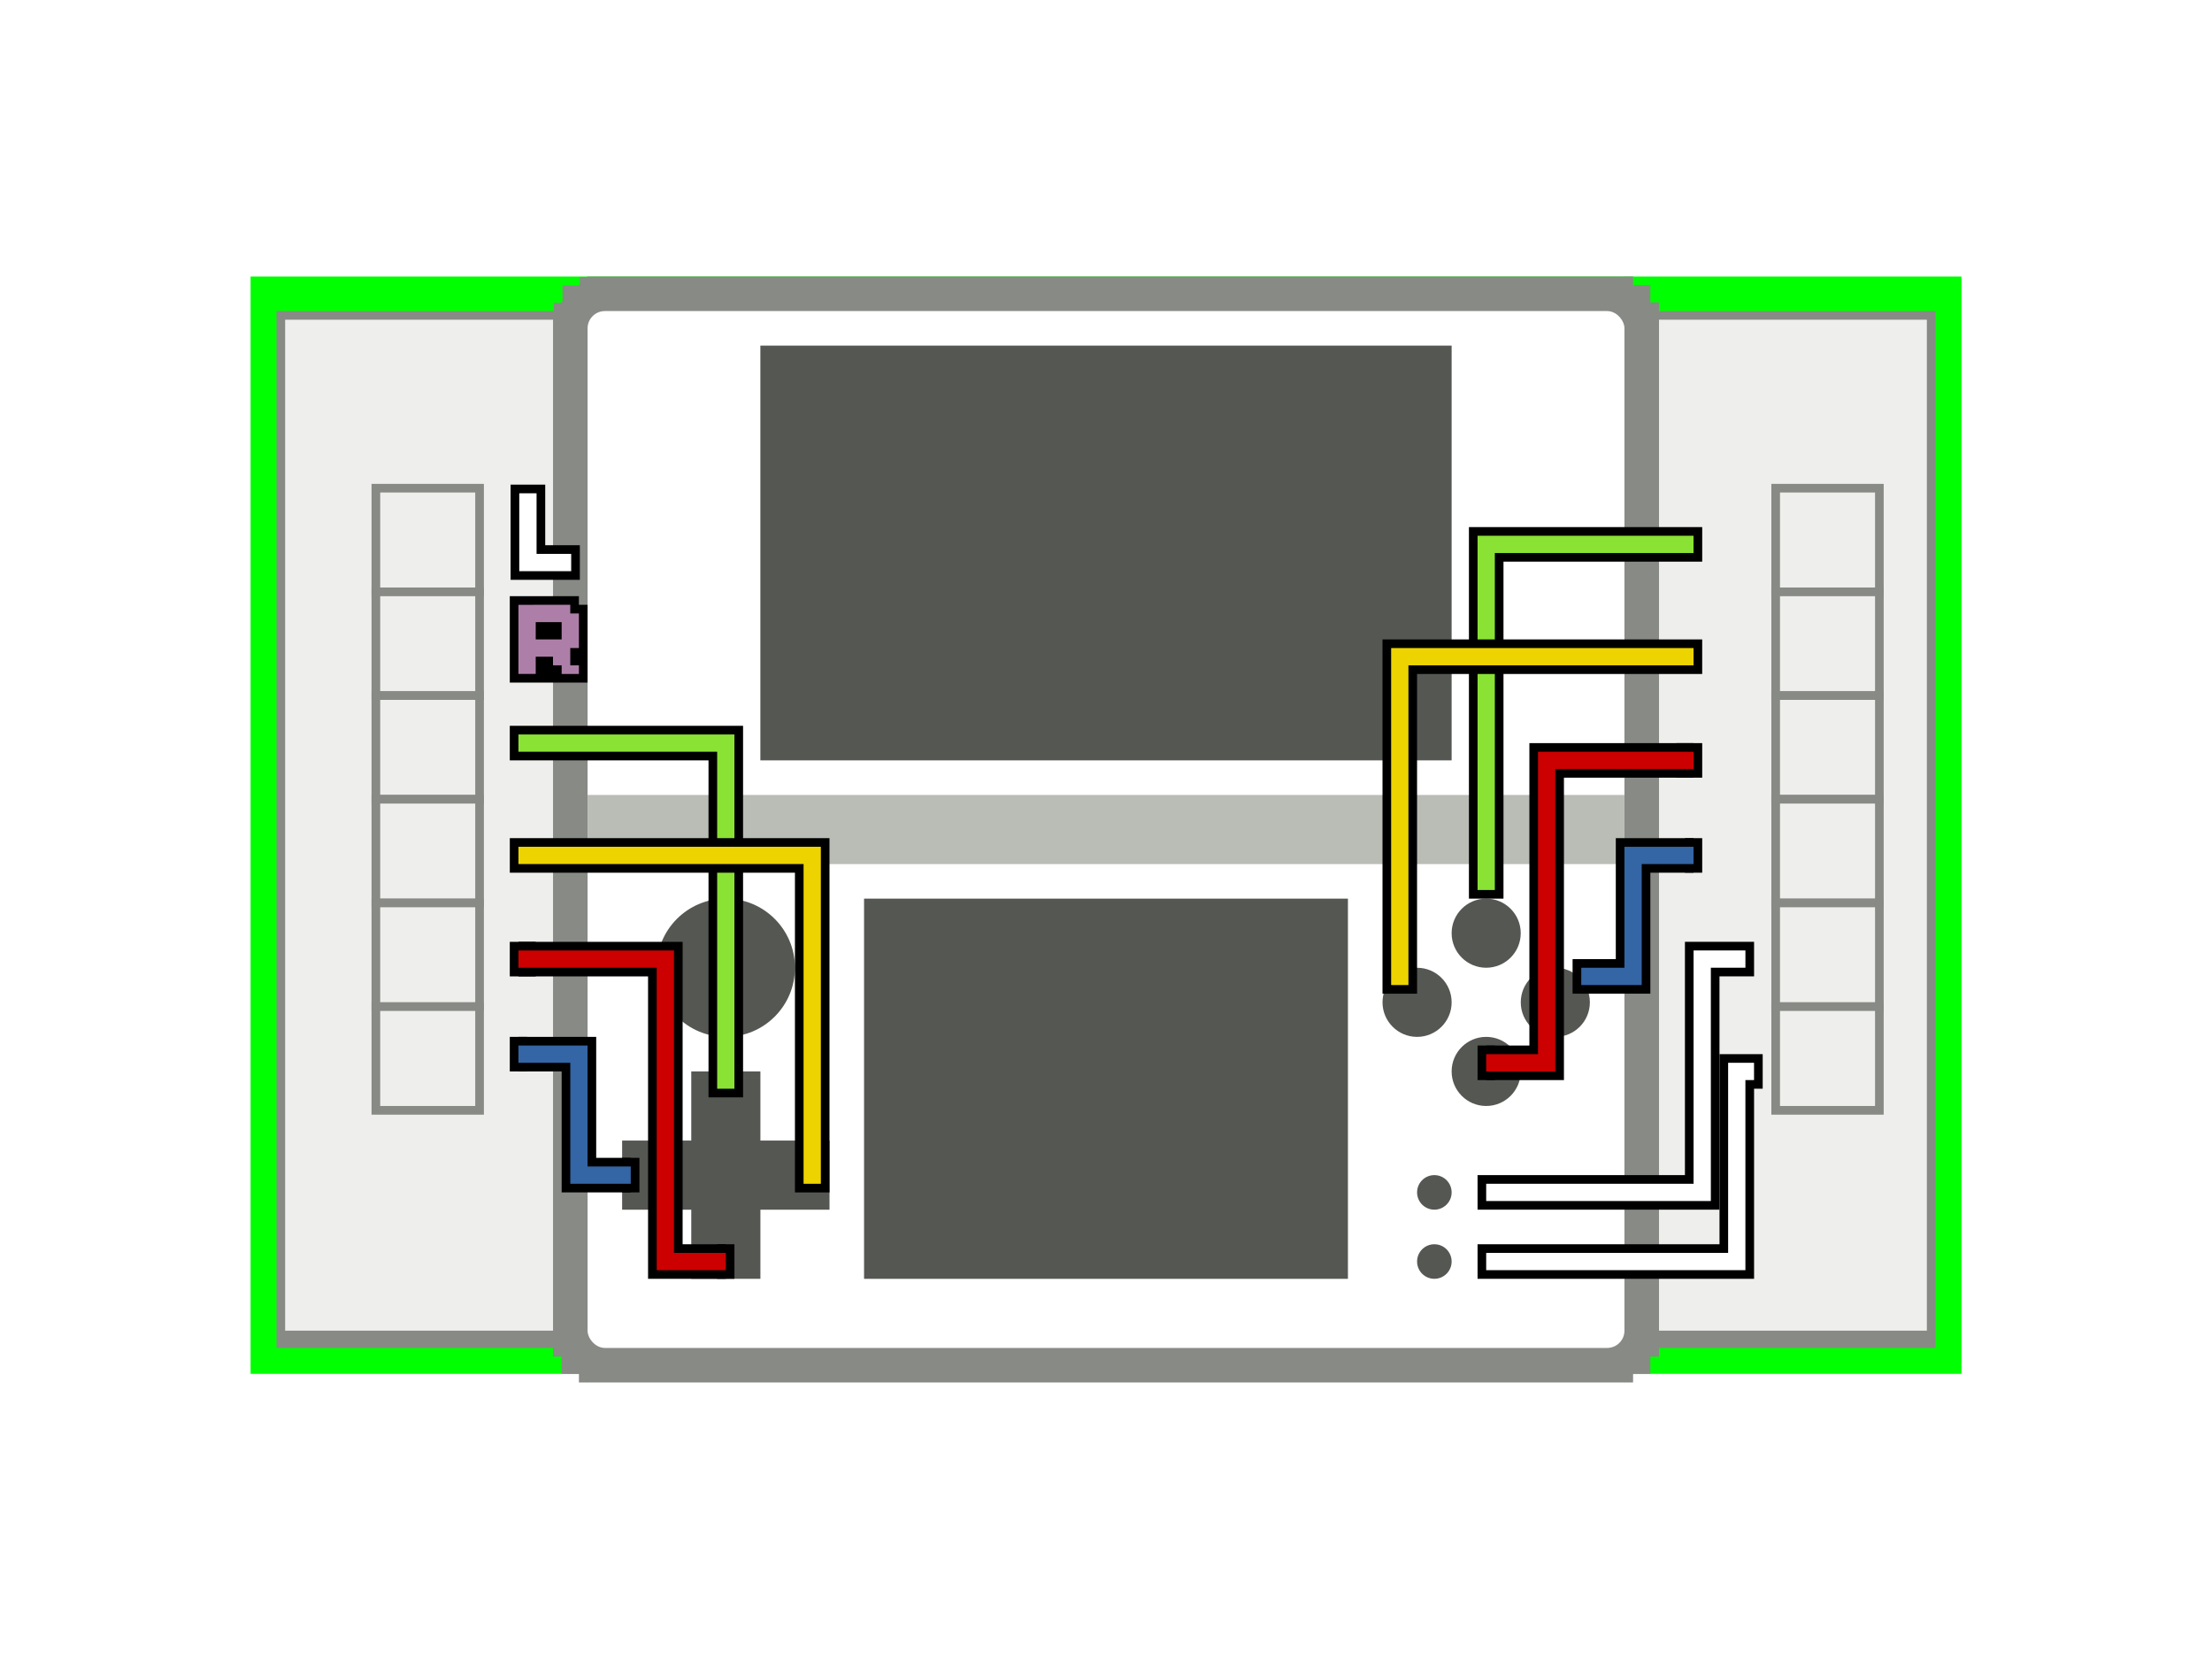<?xml version="1.0" encoding="UTF-8" standalone="no"?>
<!-- Created with Inkscape (http://www.inkscape.org/) -->

<svg
   xmlns:dc="http://purl.org/dc/elements/1.1/"
   xmlns:cc="http://creativecommons.org/ns#"
   xmlns:rdf="http://www.w3.org/1999/02/22-rdf-syntax-ns#"
   xmlns:svg="http://www.w3.org/2000/svg"
   xmlns="http://www.w3.org/2000/svg"
   xmlns:xlink="http://www.w3.org/1999/xlink"
   xmlns:sodipodi="http://sodipodi.sourceforge.net/DTD/sodipodi-0.dtd"
   xmlns:inkscape="http://www.inkscape.org/namespaces/inkscape"
   width="256"
   height="192"
   viewBox="0 0 67.733 50.8"
   version="1.1"
   id="svg8"
   inkscape:version="0.92.2 5c3e80d, 2017-08-06"
   sodipodi:docname="hotkey_bk.svg"
   inkscape:export-filename="/home/georg/Partition E/Software/Videospiele/Nintendo/Nintendo DS/NDS Software/SuperCard/SuperCard DSTWO/DSTWO-Themes/[Quellen] DSTWO-Theme_OpenDS/lower_screen_2.png"
   inkscape:export-xdpi="96"
   inkscape:export-ydpi="96">
  <defs
     id="defs2">
    <linearGradient
       inkscape:collect="always"
       id="linearGradient887">
      <stop
         style="stop-color:#888a85;stop-opacity:1"
         offset="0"
         id="stop883" />
      <stop
         style="stop-color:#eeeeec;stop-opacity:1"
         offset="1"
         id="stop885" />
    </linearGradient>
    <linearGradient
       inkscape:collect="always"
       id="linearGradient877">
      <stop
         style="stop-color:#d3d7cf;stop-opacity:1"
         offset="0"
         id="stop873" />
      <stop
         style="stop-color:#ffffff;stop-opacity:1"
         offset="1"
         id="stop875" />
    </linearGradient>
    <clipPath
       clipPathUnits="userSpaceOnUse"
       id="clipPath849">
      <rect
         style="opacity:0.218;fill:#0000ff;stroke-width:0.265"
         id="rect851"
         width="67.733"
         height="50.8"
         x="0"
         y="246.2" />
    </clipPath>
    <linearGradient
       inkscape:collect="always"
       xlink:href="#linearGradient877"
       id="linearGradient879"
       x1="112"
       y1="712"
       x2="112"
       y2="704"
       gradientUnits="userSpaceOnUse" />
    <linearGradient
       inkscape:collect="always"
       xlink:href="#linearGradient887"
       id="linearGradient889"
       x1="7.408"
       y1="399.129"
       x2="7.408"
       y2="385.106"
       gradientUnits="userSpaceOnUse" />
    <filter
       inkscape:collect="always"
       style="color-interpolation-filters:sRGB"
       id="filter1357"
       x="-0.075"
       width="1.15"
       y="-0.192"
       height="1.384">
      <feGaussianBlur
         inkscape:collect="always"
         stdDeviation="2.723"
         id="feGaussianBlur1359" />
    </filter>
    <clipPath
       clipPathUnits="userSpaceOnUse"
       id="clipPath1369">
      <rect
         ry="1.852"
         rx="1.852"
         y="385.371"
         x="0.794"
         height="13.494"
         width="15.081"
         id="rect1371"
         style="opacity:1;fill:#ffffff;fill-opacity:1;stroke:none;stroke-width:0.5;stroke-miterlimit:4;stroke-dasharray:none" />
    </clipPath>
    <linearGradient
       inkscape:collect="always"
       xlink:href="#linearGradient887"
       id="linearGradient1400"
       gradientUnits="userSpaceOnUse"
       x1="7.408"
       y1="399.129"
       x2="7.408"
       y2="385.106" />
    <linearGradient
       inkscape:collect="always"
       xlink:href="#linearGradient887"
       id="linearGradient1416"
       gradientUnits="userSpaceOnUse"
       x1="7.408"
       y1="399.129"
       x2="7.408"
       y2="385.106" />
    <linearGradient
       inkscape:collect="always"
       xlink:href="#linearGradient887"
       id="linearGradient1432"
       gradientUnits="userSpaceOnUse"
       x1="7.408"
       y1="399.129"
       x2="7.408"
       y2="385.106" />
    <linearGradient
       inkscape:collect="always"
       xlink:href="#linearGradient887"
       id="linearGradient1490"
       gradientUnits="userSpaceOnUse"
       x1="7.408"
       y1="399.129"
       x2="7.408"
       y2="385.106" />
    <linearGradient
       inkscape:collect="always"
       xlink:href="#linearGradient887"
       id="linearGradient1492"
       gradientUnits="userSpaceOnUse"
       x1="7.408"
       y1="399.129"
       x2="7.408"
       y2="385.106" />
    <linearGradient
       inkscape:collect="always"
       xlink:href="#linearGradient887"
       id="linearGradient1494"
       gradientUnits="userSpaceOnUse"
       x1="7.408"
       y1="399.129"
       x2="7.408"
       y2="385.106" />
    <linearGradient
       inkscape:collect="always"
       xlink:href="#linearGradient887"
       id="linearGradient1496"
       gradientUnits="userSpaceOnUse"
       x1="7.408"
       y1="399.129"
       x2="7.408"
       y2="385.106" />
    <linearGradient
       inkscape:collect="always"
       xlink:href="#linearGradient887"
       id="linearGradient1554"
       gradientUnits="userSpaceOnUse"
       x1="7.408"
       y1="399.129"
       x2="7.408"
       y2="385.106" />
    <linearGradient
       inkscape:collect="always"
       xlink:href="#linearGradient887"
       id="linearGradient1556"
       gradientUnits="userSpaceOnUse"
       x1="7.408"
       y1="399.129"
       x2="7.408"
       y2="385.106" />
    <linearGradient
       inkscape:collect="always"
       xlink:href="#linearGradient887"
       id="linearGradient1558"
       gradientUnits="userSpaceOnUse"
       x1="7.408"
       y1="399.129"
       x2="7.408"
       y2="385.106" />
    <linearGradient
       inkscape:collect="always"
       xlink:href="#linearGradient887"
       id="linearGradient1560"
       gradientUnits="userSpaceOnUse"
       x1="7.408"
       y1="399.129"
       x2="7.408"
       y2="385.106" />
    <clipPath
       clipPathUnits="userSpaceOnUse"
       id="clipPath1510">
      <rect
         y="246.2"
         x="-2.117"
         height="50.8"
         width="67.733"
         id="rect1513"
         style="opacity:0.218;fill:#0000ff;stroke-width:0.265" />
    </clipPath>
    <clipPath
       clipPathUnits="userSpaceOnUse"
       id="clipPath1517">
      <rect
         style="opacity:1;fill:#007ea7;fill-opacity:1;stroke:none;stroke-width:0.48;stroke-linecap:round;stroke-miterlimit:4;stroke-dasharray:none;stroke-opacity:1"
         id="rect1519"
         width="67.733"
         height="50.8"
         x="-7.5199102e-15"
         y="171.556" />
    </clipPath>
  </defs>
  <sodipodi:namedview
     id="base"
     pagecolor="#ffffff"
     bordercolor="#666666"
     borderopacity="1.0"
     inkscape:pageopacity="0.0"
     inkscape:pageshadow="2"
     inkscape:zoom="5.6568542"
     inkscape:cx="71.317258"
     inkscape:cy="33.184716"
     inkscape:document-units="mm"
     inkscape:current-layer="layer1"
     showgrid="true"
     units="px"
     inkscape:snap-global="true"
     inkscape:window-width="1920"
     inkscape:window-height="1020"
     inkscape:window-x="0"
     inkscape:window-y="28"
     inkscape:window-maximized="1"
     inkscape:snap-bbox="true"
     inkscape:snap-smooth-nodes="true"
     inkscape:snap-intersection-paths="true"
     inkscape:bbox-nodes="true"
     inkscape:bbox-paths="true"
     inkscape:object-paths="true"
     inkscape:snap-object-midpoints="true"
     inkscape:snap-bbox-edge-midpoints="true"
     inkscape:snap-bbox-midpoints="true"
     inkscape:snap-center="true">
    <inkscape:grid
       type="xygrid"
       id="grid4742"
       empspacing="4" />
  </sodipodi:namedview>
  <g
     inkscape:label="Ebene 1"
     inkscape:groupmode="layer"
     id="layer1"
     transform="translate(0,-246.2)">
    <rect
       style="opacity:1;fill:#00ff00;fill-opacity:1;stroke:none;stroke-width:1.058;stroke-linecap:butt;stroke-miterlimit:4;stroke-dasharray:none;stroke-opacity:1"
       id="rect1713"
       width="52.388"
       height="33.602"
       x="7.673"
       y="254.667"
       inkscape:export-xdpi="96"
       inkscape:export-ydpi="96" />
    <rect
       style="opacity:1;fill:#d3d7cf;fill-opacity:1;stroke:none;stroke-width:0.5;stroke-miterlimit:4;stroke-dasharray:none"
       id="rect1562"
       width="67.733"
       height="50.8"
       x="0"
       y="383.783"
       rx="0"
       ry="0"
       inkscape:export-xdpi="96"
       inkscape:export-ydpi="96" />
    <rect
       style="opacity:1;fill:#babdb6;fill-opacity:1;stroke:none;stroke-width:0.5;stroke-miterlimit:4;stroke-dasharray:none"
       id="rect866"
       width="67.733"
       height="5.292"
       x="0"
       y="429.292" />
    <path
       style="opacity:1;fill:url(#linearGradient879);fill-opacity:1;stroke:none;stroke-width:1.89;stroke-miterlimit:4;stroke-dasharray:none"
       d="M 4 693 C 2.338 693 1 694.338 1 696 L 1 712 L 255 712 L 255 696 C 255 694.338 253.662 693 252 693 L 4 693 z "
       transform="matrix(0.265,0,0,0.265,0,246.2)"
       id="rect868" />
    <g
       id="g1384"
       transform="translate(0,0.529)">
      <rect
         ry="2.117"
         rx="2.117"
         y="385.106"
         x="0.529"
         height="14.023"
         width="15.61"
         id="rect881"
         style="opacity:1;fill:url(#linearGradient889);fill-opacity:1;stroke:none;stroke-width:0.5;stroke-miterlimit:4;stroke-dasharray:none" />
      <rect
         ry="1.852"
         rx="1.852"
         y="385.371"
         x="0.794"
         height="13.494"
         width="15.081"
         id="rect891"
         style="opacity:1;fill:#ffffff;fill-opacity:1;stroke:none;stroke-width:0.5;stroke-miterlimit:4;stroke-dasharray:none" />
      <g
         style="opacity:0.5"
         clip-path="url(#clipPath1369)"
         id="g1365">
        <path
           style="opacity:1;fill:#000000;fill-opacity:1;stroke:none;stroke-width:1.89;stroke-miterlimit:4;stroke-dasharray:none;filter:url(#filter1357)"
           d="M -1,572 -13,581.174 -1,606 H 64 L 74,581.704 64,572 c -8,10e-6 -4,5 -11,5 H 10 c -7,10e-6 -3.426,-5 -11,-5 z"
           transform="matrix(0.265,0,0,0.265,0,246.2)"
           id="rect893"
           inkscape:connector-curvature="0"
           sodipodi:nodetypes="ccccccccc" />
        <path
           sodipodi:nodetypes="ccccccccc"
           inkscape:connector-curvature="0"
           id="path1361"
           transform="matrix(0.265,0,0,0.265,0,246.2)"
           d="M -1,572 -13,581.174 -1,606 H 64 L 74,581.704 64,572 c -8,10e-6 -4,5 -11,5 H 10 c -7,10e-6 -3.426,-5 -11,-5 z"
           style="opacity:1;fill:#000000;fill-opacity:1;stroke:none;stroke-width:1.89;stroke-miterlimit:4;stroke-dasharray:none;filter:url(#filter1357)" />
      </g>
      <path
         sodipodi:nodetypes="ssssssssssssssssss"
         inkscape:connector-curvature="0"
         id="rect1373"
         d="m 3.175,386.694 c -0.44,0 -0.794,0.354 -0.794,0.794 v 8.996 c 0,0.44 0.354,0.794 0.794,0.794 h 10.319 c 0.44,0 0.794,-0.354 0.794,-0.794 v -8.996 c 0,-0.44 -0.354,-0.794 -0.794,-0.794 z m 0,0.265 h 10.319 c 0.293,0 0.529,0.236 0.529,0.529 v 8.996 c 0,0.293 -0.236,0.529 -0.529,0.529 H 3.175 c -0.293,0 -0.529,-0.236 -0.529,-0.529 v -8.996 c 0,-0.293 0.236,-0.529 0.529,-0.529 z"
         style="opacity:0.5;fill:#d3d7cf;fill-opacity:1;stroke:none;stroke-width:0.5;stroke-miterlimit:4;stroke-dasharray:none" />
    </g>
    <g
       id="g1398"
       transform="translate(16.14,0.529)">
      <rect
         style="opacity:1;fill:url(#linearGradient1400);fill-opacity:1;stroke:none;stroke-width:0.5;stroke-miterlimit:4;stroke-dasharray:none"
         id="rect1386"
         width="15.61"
         height="14.023"
         x="0.529"
         y="385.106"
         rx="2.117"
         ry="2.117" />
      <rect
         style="opacity:1;fill:#ffffff;fill-opacity:1;stroke:none;stroke-width:0.5;stroke-miterlimit:4;stroke-dasharray:none"
         id="rect1388"
         width="15.081"
         height="13.494"
         x="0.794"
         y="385.371"
         rx="1.852"
         ry="1.852" />
      <g
         id="g1394"
         clip-path="url(#clipPath1369)"
         style="opacity:0.5">
        <path
           sodipodi:nodetypes="ccccccccc"
           inkscape:connector-curvature="0"
           id="path1390"
           transform="matrix(0.265,0,0,0.265,0,246.2)"
           d="M -1,572 -13,581.174 -1,606 H 64 L 74,581.704 64,572 c -8,10e-6 -4,5 -11,5 H 10 c -7,10e-6 -3.426,-5 -11,-5 z"
           style="opacity:1;fill:#000000;fill-opacity:1;stroke:none;stroke-width:1.89;stroke-miterlimit:4;stroke-dasharray:none;filter:url(#filter1357)" />
        <path
           style="opacity:1;fill:#000000;fill-opacity:1;stroke:none;stroke-width:1.89;stroke-miterlimit:4;stroke-dasharray:none;filter:url(#filter1357)"
           d="M -1,572 -13,581.174 -1,606 H 64 L 74,581.704 64,572 c -8,10e-6 -4,5 -11,5 H 10 c -7,10e-6 -3.426,-5 -11,-5 z"
           transform="matrix(0.265,0,0,0.265,0,246.2)"
           id="path1392"
           inkscape:connector-curvature="0"
           sodipodi:nodetypes="ccccccccc" />
      </g>
      <path
         style="opacity:0.5;fill:#d3d7cf;fill-opacity:1;stroke:none;stroke-width:0.5;stroke-miterlimit:4;stroke-dasharray:none"
         d="m 3.175,386.694 c -0.44,0 -0.794,0.354 -0.794,0.794 v 8.996 c 0,0.44 0.354,0.794 0.794,0.794 h 10.319 c 0.44,0 0.794,-0.354 0.794,-0.794 v -8.996 c 0,-0.44 -0.354,-0.794 -0.794,-0.794 z m 0,0.265 h 10.319 c 0.293,0 0.529,0.236 0.529,0.529 v 8.996 c 0,0.293 -0.236,0.529 -0.529,0.529 H 3.175 c -0.293,0 -0.529,-0.236 -0.529,-0.529 v -8.996 c 0,-0.293 0.236,-0.529 0.529,-0.529 z"
         id="path1396"
         inkscape:connector-curvature="0"
         sodipodi:nodetypes="ssssssssssssssssss" />
    </g>
    <g
       transform="translate(32.279,0.529)"
       id="g1414">
      <rect
         ry="2.117"
         rx="2.117"
         y="385.106"
         x="0.529"
         height="14.023"
         width="15.61"
         id="rect1402"
         style="opacity:1;fill:url(#linearGradient1416);fill-opacity:1;stroke:none;stroke-width:0.5;stroke-miterlimit:4;stroke-dasharray:none" />
      <rect
         ry="1.852"
         rx="1.852"
         y="385.371"
         x="0.794"
         height="13.494"
         width="15.081"
         id="rect1404"
         style="opacity:1;fill:#ffffff;fill-opacity:1;stroke:none;stroke-width:0.5;stroke-miterlimit:4;stroke-dasharray:none" />
      <g
         style="opacity:0.5"
         clip-path="url(#clipPath1369)"
         id="g1410">
        <path
           style="opacity:1;fill:#000000;fill-opacity:1;stroke:none;stroke-width:1.89;stroke-miterlimit:4;stroke-dasharray:none;filter:url(#filter1357)"
           d="M -1,572 -13,581.174 -1,606 H 64 L 74,581.704 64,572 c -8,10e-6 -4,5 -11,5 H 10 c -7,10e-6 -3.426,-5 -11,-5 z"
           transform="matrix(0.265,0,0,0.265,0,246.2)"
           id="path1406"
           inkscape:connector-curvature="0"
           sodipodi:nodetypes="ccccccccc" />
        <path
           sodipodi:nodetypes="ccccccccc"
           inkscape:connector-curvature="0"
           id="path1408"
           transform="matrix(0.265,0,0,0.265,0,246.2)"
           d="M -1,572 -13,581.174 -1,606 H 64 L 74,581.704 64,572 c -8,10e-6 -4,5 -11,5 H 10 c -7,10e-6 -3.426,-5 -11,-5 z"
           style="opacity:1;fill:#000000;fill-opacity:1;stroke:none;stroke-width:1.89;stroke-miterlimit:4;stroke-dasharray:none;filter:url(#filter1357)" />
      </g>
      <path
         sodipodi:nodetypes="ssssssssssssssssss"
         inkscape:connector-curvature="0"
         id="path1412"
         d="m 3.175,386.694 c -0.44,0 -0.794,0.354 -0.794,0.794 v 8.996 c 0,0.44 0.354,0.794 0.794,0.794 h 10.319 c 0.44,0 0.794,-0.354 0.794,-0.794 v -8.996 c 0,-0.44 -0.354,-0.794 -0.794,-0.794 z m 0,0.265 h 10.319 c 0.293,0 0.529,0.236 0.529,0.529 v 8.996 c 0,0.293 -0.236,0.529 -0.529,0.529 H 3.175 c -0.293,0 -0.529,-0.236 -0.529,-0.529 v -8.996 c 0,-0.293 0.236,-0.529 0.529,-0.529 z"
         style="opacity:0.5;fill:#d3d7cf;fill-opacity:1;stroke:none;stroke-width:0.5;stroke-miterlimit:4;stroke-dasharray:none" />
    </g>
    <g
       id="g1430"
       transform="translate(48.419,0.529)">
      <rect
         style="opacity:1;fill:url(#linearGradient1432);fill-opacity:1;stroke:none;stroke-width:0.5;stroke-miterlimit:4;stroke-dasharray:none"
         id="rect1418"
         width="15.61"
         height="14.023"
         x="0.529"
         y="385.106"
         rx="2.117"
         ry="2.117" />
      <rect
         style="opacity:1;fill:#ffffff;fill-opacity:1;stroke:none;stroke-width:0.5;stroke-miterlimit:4;stroke-dasharray:none"
         id="rect1420"
         width="15.081"
         height="13.494"
         x="0.794"
         y="385.371"
         rx="1.852"
         ry="1.852" />
      <g
         id="g1426"
         clip-path="url(#clipPath1369)"
         style="opacity:0.5">
        <path
           sodipodi:nodetypes="ccccccccc"
           inkscape:connector-curvature="0"
           id="path1422"
           transform="matrix(0.265,0,0,0.265,0,246.2)"
           d="M -1,572 -13,581.174 -1,606 H 64 L 74,581.704 64,572 c -8,10e-6 -4,5 -11,5 H 10 c -7,10e-6 -3.426,-5 -11,-5 z"
           style="opacity:1;fill:#000000;fill-opacity:1;stroke:none;stroke-width:1.89;stroke-miterlimit:4;stroke-dasharray:none;filter:url(#filter1357)" />
        <path
           style="opacity:1;fill:#000000;fill-opacity:1;stroke:none;stroke-width:1.89;stroke-miterlimit:4;stroke-dasharray:none;filter:url(#filter1357)"
           d="M -1,572 -13,581.174 -1,606 H 64 L 74,581.704 64,572 c -8,10e-6 -4,5 -11,5 H 10 c -7,10e-6 -3.426,-5 -11,-5 z"
           transform="matrix(0.265,0,0,0.265,0,246.2)"
           id="path1424"
           inkscape:connector-curvature="0"
           sodipodi:nodetypes="ccccccccc" />
      </g>
      <path
         style="opacity:0.5;fill:#d3d7cf;fill-opacity:1;stroke:none;stroke-width:0.5;stroke-miterlimit:4;stroke-dasharray:none"
         d="m 3.175,386.694 c -0.44,0 -0.794,0.354 -0.794,0.794 v 8.996 c 0,0.44 0.354,0.794 0.794,0.794 h 10.319 c 0.44,0 0.794,-0.354 0.794,-0.794 v -8.996 c 0,-0.44 -0.354,-0.794 -0.794,-0.794 z m 0,0.265 h 10.319 c 0.293,0 0.529,0.236 0.529,0.529 v 8.996 c 0,0.293 -0.236,0.529 -0.529,0.529 H 3.175 c -0.293,0 -0.529,-0.236 -0.529,-0.529 v -8.996 c 0,-0.293 0.236,-0.529 0.529,-0.529 z"
         id="path1428"
         inkscape:connector-curvature="0"
         sodipodi:nodetypes="ssssssssssssssssss" />
    </g>
    <g
       id="g1446"
       transform="translate(0,14.817)">
      <rect
         style="opacity:1;fill:url(#linearGradient1490);fill-opacity:1;stroke:none;stroke-width:0.5;stroke-miterlimit:4;stroke-dasharray:none"
         id="rect1434"
         width="15.61"
         height="14.023"
         x="0.529"
         y="385.106"
         rx="2.117"
         ry="2.117" />
      <rect
         style="opacity:1;fill:#ffffff;fill-opacity:1;stroke:none;stroke-width:0.5;stroke-miterlimit:4;stroke-dasharray:none"
         id="rect1436"
         width="15.081"
         height="13.494"
         x="0.794"
         y="385.371"
         rx="1.852"
         ry="1.852" />
      <g
         id="g1442"
         clip-path="url(#clipPath1369)"
         style="opacity:0.5">
        <path
           sodipodi:nodetypes="ccccccccc"
           inkscape:connector-curvature="0"
           id="path1438"
           transform="matrix(0.265,0,0,0.265,0,246.2)"
           d="M -1,572 -13,581.174 -1,606 H 64 L 74,581.704 64,572 c -8,10e-6 -4,5 -11,5 H 10 c -7,10e-6 -3.426,-5 -11,-5 z"
           style="opacity:1;fill:#000000;fill-opacity:1;stroke:none;stroke-width:1.89;stroke-miterlimit:4;stroke-dasharray:none;filter:url(#filter1357)" />
        <path
           style="opacity:1;fill:#000000;fill-opacity:1;stroke:none;stroke-width:1.89;stroke-miterlimit:4;stroke-dasharray:none;filter:url(#filter1357)"
           d="M -1,572 -13,581.174 -1,606 H 64 L 74,581.704 64,572 c -8,10e-6 -4,5 -11,5 H 10 c -7,10e-6 -3.426,-5 -11,-5 z"
           transform="matrix(0.265,0,0,0.265,0,246.2)"
           id="path1440"
           inkscape:connector-curvature="0"
           sodipodi:nodetypes="ccccccccc" />
      </g>
      <path
         style="opacity:0.5;fill:#d3d7cf;fill-opacity:1;stroke:none;stroke-width:0.5;stroke-miterlimit:4;stroke-dasharray:none"
         d="m 3.175,386.694 c -0.44,0 -0.794,0.354 -0.794,0.794 v 8.996 c 0,0.44 0.354,0.794 0.794,0.794 h 10.319 c 0.44,0 0.794,-0.354 0.794,-0.794 v -8.996 c 0,-0.44 -0.354,-0.794 -0.794,-0.794 z m 0,0.265 h 10.319 c 0.293,0 0.529,0.236 0.529,0.529 v 8.996 c 0,0.293 -0.236,0.529 -0.529,0.529 H 3.175 c -0.293,0 -0.529,-0.236 -0.529,-0.529 v -8.996 c 0,-0.293 0.236,-0.529 0.529,-0.529 z"
         id="path1444"
         inkscape:connector-curvature="0"
         sodipodi:nodetypes="ssssssssssssssssss" />
    </g>
    <g
       transform="translate(16.14,14.817)"
       id="g1460">
      <rect
         ry="2.117"
         rx="2.117"
         y="385.106"
         x="0.529"
         height="14.023"
         width="15.61"
         id="rect1448"
         style="opacity:1;fill:url(#linearGradient1492);fill-opacity:1;stroke:none;stroke-width:0.5;stroke-miterlimit:4;stroke-dasharray:none" />
      <rect
         ry="1.852"
         rx="1.852"
         y="385.371"
         x="0.794"
         height="13.494"
         width="15.081"
         id="rect1450"
         style="opacity:1;fill:#ffffff;fill-opacity:1;stroke:none;stroke-width:0.5;stroke-miterlimit:4;stroke-dasharray:none" />
      <g
         style="opacity:0.5"
         clip-path="url(#clipPath1369)"
         id="g1456">
        <path
           style="opacity:1;fill:#000000;fill-opacity:1;stroke:none;stroke-width:1.89;stroke-miterlimit:4;stroke-dasharray:none;filter:url(#filter1357)"
           d="M -1,572 -13,581.174 -1,606 H 64 L 74,581.704 64,572 c -8,10e-6 -4,5 -11,5 H 10 c -7,10e-6 -3.426,-5 -11,-5 z"
           transform="matrix(0.265,0,0,0.265,0,246.2)"
           id="path1452"
           inkscape:connector-curvature="0"
           sodipodi:nodetypes="ccccccccc" />
        <path
           sodipodi:nodetypes="ccccccccc"
           inkscape:connector-curvature="0"
           id="path1454"
           transform="matrix(0.265,0,0,0.265,0,246.2)"
           d="M -1,572 -13,581.174 -1,606 H 64 L 74,581.704 64,572 c -8,10e-6 -4,5 -11,5 H 10 c -7,10e-6 -3.426,-5 -11,-5 z"
           style="opacity:1;fill:#000000;fill-opacity:1;stroke:none;stroke-width:1.89;stroke-miterlimit:4;stroke-dasharray:none;filter:url(#filter1357)" />
      </g>
      <path
         sodipodi:nodetypes="ssssssssssssssssss"
         inkscape:connector-curvature="0"
         id="path1458"
         d="m 3.175,386.694 c -0.44,0 -0.794,0.354 -0.794,0.794 v 8.996 c 0,0.44 0.354,0.794 0.794,0.794 h 10.319 c 0.44,0 0.794,-0.354 0.794,-0.794 v -8.996 c 0,-0.44 -0.354,-0.794 -0.794,-0.794 z m 0,0.265 h 10.319 c 0.293,0 0.529,0.236 0.529,0.529 v 8.996 c 0,0.293 -0.236,0.529 -0.529,0.529 H 3.175 c -0.293,0 -0.529,-0.236 -0.529,-0.529 v -8.996 c 0,-0.293 0.236,-0.529 0.529,-0.529 z"
         style="opacity:0.5;fill:#d3d7cf;fill-opacity:1;stroke:none;stroke-width:0.5;stroke-miterlimit:4;stroke-dasharray:none" />
    </g>
    <g
       id="g1474"
       transform="translate(32.279,14.817)">
      <rect
         style="opacity:1;fill:url(#linearGradient1494);fill-opacity:1;stroke:none;stroke-width:0.5;stroke-miterlimit:4;stroke-dasharray:none"
         id="rect1462"
         width="15.61"
         height="14.023"
         x="0.529"
         y="385.106"
         rx="2.117"
         ry="2.117" />
      <rect
         style="opacity:1;fill:#ffffff;fill-opacity:1;stroke:none;stroke-width:0.5;stroke-miterlimit:4;stroke-dasharray:none"
         id="rect1464"
         width="15.081"
         height="13.494"
         x="0.794"
         y="385.371"
         rx="1.852"
         ry="1.852" />
      <g
         id="g1470"
         clip-path="url(#clipPath1369)"
         style="opacity:0.5">
        <path
           sodipodi:nodetypes="ccccccccc"
           inkscape:connector-curvature="0"
           id="path1466"
           transform="matrix(0.265,0,0,0.265,0,246.2)"
           d="M -1,572 -13,581.174 -1,606 H 64 L 74,581.704 64,572 c -8,10e-6 -4,5 -11,5 H 10 c -7,10e-6 -3.426,-5 -11,-5 z"
           style="opacity:1;fill:#000000;fill-opacity:1;stroke:none;stroke-width:1.89;stroke-miterlimit:4;stroke-dasharray:none;filter:url(#filter1357)" />
        <path
           style="opacity:1;fill:#000000;fill-opacity:1;stroke:none;stroke-width:1.89;stroke-miterlimit:4;stroke-dasharray:none;filter:url(#filter1357)"
           d="M -1,572 -13,581.174 -1,606 H 64 L 74,581.704 64,572 c -8,10e-6 -4,5 -11,5 H 10 c -7,10e-6 -3.426,-5 -11,-5 z"
           transform="matrix(0.265,0,0,0.265,0,246.2)"
           id="path1468"
           inkscape:connector-curvature="0"
           sodipodi:nodetypes="ccccccccc" />
      </g>
      <path
         style="opacity:0.5;fill:#d3d7cf;fill-opacity:1;stroke:none;stroke-width:0.5;stroke-miterlimit:4;stroke-dasharray:none"
         d="m 3.175,386.694 c -0.44,0 -0.794,0.354 -0.794,0.794 v 8.996 c 0,0.44 0.354,0.794 0.794,0.794 h 10.319 c 0.44,0 0.794,-0.354 0.794,-0.794 v -8.996 c 0,-0.44 -0.354,-0.794 -0.794,-0.794 z m 0,0.265 h 10.319 c 0.293,0 0.529,0.236 0.529,0.529 v 8.996 c 0,0.293 -0.236,0.529 -0.529,0.529 H 3.175 c -0.293,0 -0.529,-0.236 -0.529,-0.529 v -8.996 c 0,-0.293 0.236,-0.529 0.529,-0.529 z"
         id="path1472"
         inkscape:connector-curvature="0"
         sodipodi:nodetypes="ssssssssssssssssss" />
    </g>
    <g
       transform="translate(48.419,14.817)"
       id="g1488">
      <rect
         ry="2.117"
         rx="2.117"
         y="385.106"
         x="0.529"
         height="14.023"
         width="15.61"
         id="rect1476"
         style="opacity:1;fill:url(#linearGradient1496);fill-opacity:1;stroke:none;stroke-width:0.5;stroke-miterlimit:4;stroke-dasharray:none" />
      <rect
         ry="1.852"
         rx="1.852"
         y="385.371"
         x="0.794"
         height="13.494"
         width="15.081"
         id="rect1478"
         style="opacity:1;fill:#ffffff;fill-opacity:1;stroke:none;stroke-width:0.5;stroke-miterlimit:4;stroke-dasharray:none" />
      <g
         style="opacity:0.5"
         clip-path="url(#clipPath1369)"
         id="g1484">
        <path
           style="opacity:1;fill:#000000;fill-opacity:1;stroke:none;stroke-width:1.89;stroke-miterlimit:4;stroke-dasharray:none;filter:url(#filter1357)"
           d="M -1,572 -13,581.174 -1,606 H 64 L 74,581.704 64,572 c -8,10e-6 -4,5 -11,5 H 10 c -7,10e-6 -3.426,-5 -11,-5 z"
           transform="matrix(0.265,0,0,0.265,0,246.2)"
           id="path1480"
           inkscape:connector-curvature="0"
           sodipodi:nodetypes="ccccccccc" />
        <path
           sodipodi:nodetypes="ccccccccc"
           inkscape:connector-curvature="0"
           id="path1482"
           transform="matrix(0.265,0,0,0.265,0,246.2)"
           d="M -1,572 -13,581.174 -1,606 H 64 L 74,581.704 64,572 c -8,10e-6 -4,5 -11,5 H 10 c -7,10e-6 -3.426,-5 -11,-5 z"
           style="opacity:1;fill:#000000;fill-opacity:1;stroke:none;stroke-width:1.89;stroke-miterlimit:4;stroke-dasharray:none;filter:url(#filter1357)" />
      </g>
      <path
         sodipodi:nodetypes="ssssssssssssssssss"
         inkscape:connector-curvature="0"
         id="path1486"
         d="m 3.175,386.694 c -0.44,0 -0.794,0.354 -0.794,0.794 v 8.996 c 0,0.44 0.354,0.794 0.794,0.794 h 10.319 c 0.44,0 0.794,-0.354 0.794,-0.794 v -8.996 c 0,-0.44 -0.354,-0.794 -0.794,-0.794 z m 0,0.265 h 10.319 c 0.293,0 0.529,0.236 0.529,0.529 v 8.996 c 0,0.293 -0.236,0.529 -0.529,0.529 H 3.175 c -0.293,0 -0.529,-0.236 -0.529,-0.529 v -8.996 c 0,-0.293 0.236,-0.529 0.529,-0.529 z"
         style="opacity:0.5;fill:#d3d7cf;fill-opacity:1;stroke:none;stroke-width:0.5;stroke-miterlimit:4;stroke-dasharray:none" />
    </g>
    <g
       transform="translate(0,29.104)"
       id="g1510">
      <rect
         ry="2.117"
         rx="2.117"
         y="385.106"
         x="0.529"
         height="14.023"
         width="15.61"
         id="rect1498"
         style="opacity:1;fill:url(#linearGradient1554);fill-opacity:1;stroke:none;stroke-width:0.5;stroke-miterlimit:4;stroke-dasharray:none" />
      <rect
         ry="1.852"
         rx="1.852"
         y="385.371"
         x="0.794"
         height="13.494"
         width="15.081"
         id="rect1500"
         style="opacity:1;fill:#ffffff;fill-opacity:1;stroke:none;stroke-width:0.5;stroke-miterlimit:4;stroke-dasharray:none" />
      <g
         style="opacity:0.5"
         clip-path="url(#clipPath1369)"
         id="g1506">
        <path
           style="opacity:1;fill:#000000;fill-opacity:1;stroke:none;stroke-width:1.89;stroke-miterlimit:4;stroke-dasharray:none;filter:url(#filter1357)"
           d="M -1,572 -13,581.174 -1,606 H 64 L 74,581.704 64,572 c -8,10e-6 -4,5 -11,5 H 10 c -7,10e-6 -3.426,-5 -11,-5 z"
           transform="matrix(0.265,0,0,0.265,0,246.2)"
           id="path1502"
           inkscape:connector-curvature="0"
           sodipodi:nodetypes="ccccccccc" />
        <path
           sodipodi:nodetypes="ccccccccc"
           inkscape:connector-curvature="0"
           id="path1504"
           transform="matrix(0.265,0,0,0.265,0,246.2)"
           d="M -1,572 -13,581.174 -1,606 H 64 L 74,581.704 64,572 c -8,10e-6 -4,5 -11,5 H 10 c -7,10e-6 -3.426,-5 -11,-5 z"
           style="opacity:1;fill:#000000;fill-opacity:1;stroke:none;stroke-width:1.89;stroke-miterlimit:4;stroke-dasharray:none;filter:url(#filter1357)" />
      </g>
      <path
         sodipodi:nodetypes="ssssssssssssssssss"
         inkscape:connector-curvature="0"
         id="path1508"
         d="m 3.175,386.694 c -0.44,0 -0.794,0.354 -0.794,0.794 v 8.996 c 0,0.44 0.354,0.794 0.794,0.794 h 10.319 c 0.44,0 0.794,-0.354 0.794,-0.794 v -8.996 c 0,-0.44 -0.354,-0.794 -0.794,-0.794 z m 0,0.265 h 10.319 c 0.293,0 0.529,0.236 0.529,0.529 v 8.996 c 0,0.293 -0.236,0.529 -0.529,0.529 H 3.175 c -0.293,0 -0.529,-0.236 -0.529,-0.529 v -8.996 c 0,-0.293 0.236,-0.529 0.529,-0.529 z"
         style="opacity:0.5;fill:#d3d7cf;fill-opacity:1;stroke:none;stroke-width:0.5;stroke-miterlimit:4;stroke-dasharray:none" />
    </g>
    <g
       id="g1524"
       transform="translate(16.14,29.104)">
      <rect
         style="opacity:1;fill:url(#linearGradient1556);fill-opacity:1;stroke:none;stroke-width:0.5;stroke-miterlimit:4;stroke-dasharray:none"
         id="rect1512"
         width="15.61"
         height="14.023"
         x="0.529"
         y="385.106"
         rx="2.117"
         ry="2.117" />
      <rect
         style="opacity:1;fill:#ffffff;fill-opacity:1;stroke:none;stroke-width:0.5;stroke-miterlimit:4;stroke-dasharray:none"
         id="rect1514"
         width="15.081"
         height="13.494"
         x="0.794"
         y="385.371"
         rx="1.852"
         ry="1.852" />
      <g
         id="g1520"
         clip-path="url(#clipPath1369)"
         style="opacity:0.5">
        <path
           sodipodi:nodetypes="ccccccccc"
           inkscape:connector-curvature="0"
           id="path1516"
           transform="matrix(0.265,0,0,0.265,0,246.2)"
           d="M -1,572 -13,581.174 -1,606 H 64 L 74,581.704 64,572 c -8,10e-6 -4,5 -11,5 H 10 c -7,10e-6 -3.426,-5 -11,-5 z"
           style="opacity:1;fill:#000000;fill-opacity:1;stroke:none;stroke-width:1.89;stroke-miterlimit:4;stroke-dasharray:none;filter:url(#filter1357)" />
        <path
           style="opacity:1;fill:#000000;fill-opacity:1;stroke:none;stroke-width:1.89;stroke-miterlimit:4;stroke-dasharray:none;filter:url(#filter1357)"
           d="M -1,572 -13,581.174 -1,606 H 64 L 74,581.704 64,572 c -8,10e-6 -4,5 -11,5 H 10 c -7,10e-6 -3.426,-5 -11,-5 z"
           transform="matrix(0.265,0,0,0.265,0,246.2)"
           id="path1518"
           inkscape:connector-curvature="0"
           sodipodi:nodetypes="ccccccccc" />
      </g>
      <path
         style="opacity:0.5;fill:#d3d7cf;fill-opacity:1;stroke:none;stroke-width:0.5;stroke-miterlimit:4;stroke-dasharray:none"
         d="m 3.175,386.694 c -0.44,0 -0.794,0.354 -0.794,0.794 v 8.996 c 0,0.44 0.354,0.794 0.794,0.794 h 10.319 c 0.44,0 0.794,-0.354 0.794,-0.794 v -8.996 c 0,-0.44 -0.354,-0.794 -0.794,-0.794 z m 0,0.265 h 10.319 c 0.293,0 0.529,0.236 0.529,0.529 v 8.996 c 0,0.293 -0.236,0.529 -0.529,0.529 H 3.175 c -0.293,0 -0.529,-0.236 -0.529,-0.529 v -8.996 c 0,-0.293 0.236,-0.529 0.529,-0.529 z"
         id="path1522"
         inkscape:connector-curvature="0"
         sodipodi:nodetypes="ssssssssssssssssss" />
    </g>
    <g
       transform="translate(32.279,29.104)"
       id="g1538">
      <rect
         ry="2.117"
         rx="2.117"
         y="385.106"
         x="0.529"
         height="14.023"
         width="15.61"
         id="rect1526"
         style="opacity:1;fill:url(#linearGradient1558);fill-opacity:1;stroke:none;stroke-width:0.5;stroke-miterlimit:4;stroke-dasharray:none" />
      <rect
         ry="1.852"
         rx="1.852"
         y="385.371"
         x="0.794"
         height="13.494"
         width="15.081"
         id="rect1528"
         style="opacity:1;fill:#ffffff;fill-opacity:1;stroke:none;stroke-width:0.5;stroke-miterlimit:4;stroke-dasharray:none" />
      <g
         style="opacity:0.5"
         clip-path="url(#clipPath1369)"
         id="g1534">
        <path
           style="opacity:1;fill:#000000;fill-opacity:1;stroke:none;stroke-width:1.89;stroke-miterlimit:4;stroke-dasharray:none;filter:url(#filter1357)"
           d="M -1,572 -13,581.174 -1,606 H 64 L 74,581.704 64,572 c -8,10e-6 -4,5 -11,5 H 10 c -7,10e-6 -3.426,-5 -11,-5 z"
           transform="matrix(0.265,0,0,0.265,0,246.2)"
           id="path1530"
           inkscape:connector-curvature="0"
           sodipodi:nodetypes="ccccccccc" />
        <path
           sodipodi:nodetypes="ccccccccc"
           inkscape:connector-curvature="0"
           id="path1532"
           transform="matrix(0.265,0,0,0.265,0,246.2)"
           d="M -1,572 -13,581.174 -1,606 H 64 L 74,581.704 64,572 c -8,10e-6 -4,5 -11,5 H 10 c -7,10e-6 -3.426,-5 -11,-5 z"
           style="opacity:1;fill:#000000;fill-opacity:1;stroke:none;stroke-width:1.89;stroke-miterlimit:4;stroke-dasharray:none;filter:url(#filter1357)" />
      </g>
      <path
         sodipodi:nodetypes="ssssssssssssssssss"
         inkscape:connector-curvature="0"
         id="path1536"
         d="m 3.175,386.694 c -0.44,0 -0.794,0.354 -0.794,0.794 v 8.996 c 0,0.44 0.354,0.794 0.794,0.794 h 10.319 c 0.44,0 0.794,-0.354 0.794,-0.794 v -8.996 c 0,-0.44 -0.354,-0.794 -0.794,-0.794 z m 0,0.265 h 10.319 c 0.293,0 0.529,0.236 0.529,0.529 v 8.996 c 0,0.293 -0.236,0.529 -0.529,0.529 H 3.175 c -0.293,0 -0.529,-0.236 -0.529,-0.529 v -8.996 c 0,-0.293 0.236,-0.529 0.529,-0.529 z"
         style="opacity:0.5;fill:#d3d7cf;fill-opacity:1;stroke:none;stroke-width:0.5;stroke-miterlimit:4;stroke-dasharray:none" />
    </g>
    <g
       id="g1552"
       transform="translate(48.419,29.104)">
      <rect
         style="opacity:1;fill:url(#linearGradient1560);fill-opacity:1;stroke:none;stroke-width:0.5;stroke-miterlimit:4;stroke-dasharray:none"
         id="rect1540"
         width="15.61"
         height="14.023"
         x="0.529"
         y="385.106"
         rx="2.117"
         ry="2.117" />
      <rect
         style="opacity:1;fill:#ffffff;fill-opacity:1;stroke:none;stroke-width:0.5;stroke-miterlimit:4;stroke-dasharray:none"
         id="rect1542"
         width="15.081"
         height="13.494"
         x="0.794"
         y="385.371"
         rx="1.852"
         ry="1.852" />
      <g
         id="g1548"
         clip-path="url(#clipPath1369)"
         style="opacity:0.5">
        <path
           sodipodi:nodetypes="ccccccccc"
           inkscape:connector-curvature="0"
           id="path1544"
           transform="matrix(0.265,0,0,0.265,0,246.2)"
           d="M -1,572 -13,581.174 -1,606 H 64 L 74,581.704 64,572 c -8,10e-6 -4,5 -11,5 H 10 c -7,10e-6 -3.426,-5 -11,-5 z"
           style="opacity:1;fill:#000000;fill-opacity:1;stroke:none;stroke-width:1.89;stroke-miterlimit:4;stroke-dasharray:none;filter:url(#filter1357)" />
        <path
           style="opacity:1;fill:#000000;fill-opacity:1;stroke:none;stroke-width:1.89;stroke-miterlimit:4;stroke-dasharray:none;filter:url(#filter1357)"
           d="M -1,572 -13,581.174 -1,606 H 64 L 74,581.704 64,572 c -8,10e-6 -4,5 -11,5 H 10 c -7,10e-6 -3.426,-5 -11,-5 z"
           transform="matrix(0.265,0,0,0.265,0,246.2)"
           id="path1546"
           inkscape:connector-curvature="0"
           sodipodi:nodetypes="ccccccccc" />
      </g>
      <path
         style="opacity:0.5;fill:#d3d7cf;fill-opacity:1;stroke:none;stroke-width:0.5;stroke-miterlimit:4;stroke-dasharray:none"
         d="m 3.175,386.694 c -0.44,0 -0.794,0.354 -0.794,0.794 v 8.996 c 0,0.44 0.354,0.794 0.794,0.794 h 10.319 c 0.44,0 0.794,-0.354 0.794,-0.794 v -8.996 c 0,-0.44 -0.354,-0.794 -0.794,-0.794 z m 0,0.265 h 10.319 c 0.293,0 0.529,0.236 0.529,0.529 v 8.996 c 0,0.293 -0.236,0.529 -0.529,0.529 H 3.175 c -0.293,0 -0.529,-0.236 -0.529,-0.529 v -8.996 c 0,-0.293 0.236,-0.529 0.529,-0.529 z"
         id="path1550"
         inkscape:connector-curvature="0"
         sodipodi:nodetypes="ssssssssssssssssss" />
    </g>
    <rect
       style="opacity:0.5;fill:#ad7fa8;fill-opacity:1;stroke:none;stroke-width:0.528;stroke-miterlimit:4;stroke-dasharray:none"
       id="rect1564"
       width="15.346"
       height="5.292"
       x="0"
       y="429.292"
       inkscape:export-xdpi="96"
       inkscape:export-ydpi="96" />
    <path
       style="opacity:1;fill:#f57900;fill-opacity:1;stroke:none;stroke-width:1.89;stroke-miterlimit:4;stroke-dasharray:none"
       d="M 5 694 C 3.338 694 2 695.338 2 697 L 2 712 L 56 712 L 56 697 C 56 695.338 54.662 694 53 694 L 5 694 z "
       transform="matrix(0.265,0,0,0.265,0,246.2)"
       id="rect1566" />
    <g
       id="g1581"
       transform="translate(0.265,-0.27)">
      <circle
         r="0.529"
         cy="431.408"
         cx="5.556"
         id="path1571"
         style="opacity:1;fill:#ffffff;fill-opacity:1;stroke:none;stroke-width:0.5;stroke-miterlimit:4;stroke-dasharray:none" />
      <circle
         style="opacity:1;fill:#ffffff;fill-opacity:1;stroke:none;stroke-width:0.5;stroke-miterlimit:4;stroke-dasharray:none"
         id="circle1573"
         cx="9.26"
         cy="431.408"
         r="0.529" />
      <path
         transform="rotate(45)"
         inkscape:transform-center-y="3.1617023"
         inkscape:transform-center-x="4.3612255e-06"
         sodipodi:open="true"
         d="m 313.078,298.897 a 3.704,3.704 0 0 1 -3.704,3.704"
         sodipodi:end="1.5707963"
         sodipodi:start="0"
         sodipodi:ry="3.7041667"
         sodipodi:rx="3.7041667"
         sodipodi:cy="298.89664"
         sodipodi:cx="309.3736"
         sodipodi:type="arc"
         id="path1575"
         style="opacity:1;fill:none;fill-opacity:1;stroke:#ffffff;stroke-width:0.5;stroke-linecap:round;stroke-miterlimit:4;stroke-dasharray:none" />
    </g>
    <rect
       style="opacity:0.5;fill:#ad7fa8;fill-opacity:1;stroke:none;stroke-width:0.474;stroke-linecap:round;stroke-miterlimit:4;stroke-dasharray:none"
       id="rect1585"
       width="5.821"
       height="4.763"
       x="52.917"
       y="429.821"
       inkscape:export-xdpi="96"
       inkscape:export-ydpi="96" />
    <rect
       y="429.821"
       x="59.267"
       height="4.763"
       width="5.821"
       id="rect1587"
       style="opacity:0.5;fill:#8ae234;fill-opacity:1;stroke:none;stroke-width:0.474;stroke-linecap:round;stroke-miterlimit:4;stroke-dasharray:none"
       inkscape:export-xdpi="96"
       inkscape:export-ydpi="96"
       inkscape:export-filename="/home/georg/reBack.png" />
    <path
       id="path1589"
       d="m 60.325,429.821 c -0.44,0 -0.794,0.354 -0.794,0.794 v 3.969 h 5.027 v -3.969 c 0,-0.44 -0.354,-0.794 -0.794,-0.794 z"
       style="opacity:1;fill:#888a85;fill-opacity:1;stroke:none;stroke-width:0.5;stroke-miterlimit:4;stroke-dasharray:none"
       inkscape:connector-curvature="0"
       sodipodi:nodetypes="ssccsss" />
    <g
       id="g1655"
       transform="translate(-3.175)">
      <path
         id="path1593"
         d="m 57.15,429.821 c -0.44,0 -0.794,0.354 -0.794,0.794 v 3.969 h 5.292 v -3.969 c 0,-0.44 -0.354,-0.794 -0.794,-0.794 z"
         style="opacity:1;fill:#ffd100;fill-opacity:1;stroke:none;stroke-width:0.5;stroke-miterlimit:4;stroke-dasharray:none"
         inkscape:connector-curvature="0"
         sodipodi:nodetypes="ssccsss" />
      <circle
         r="0.794"
         cy="432.202"
         cx="59.002"
         id="path1615"
         style="opacity:1;fill:#ffffff;fill-opacity:1;stroke:none;stroke-width:0.429;stroke-linecap:round;stroke-miterlimit:4;stroke-dasharray:none" />
      <rect
         inkscape:transform-center-y="-1.5875085"
         y="430.085"
         x="58.737"
         height="1.058"
         width="0.529"
         id="rect1617"
         style="opacity:1;fill:#ffffff;fill-opacity:1;stroke:none;stroke-width:0.5;stroke-linecap:round;stroke-miterlimit:4;stroke-dasharray:none" />
      <rect
         inkscape:transform-center-x="0.79374749"
         transform="rotate(-30)"
         style="opacity:1;fill:#ffffff;fill-opacity:1;stroke:none;stroke-width:0.5;stroke-linecap:round;stroke-miterlimit:4;stroke-dasharray:none"
         id="rect1619"
         width="0.529"
         height="1.058"
         x="-165.268"
         y="401.682"
         inkscape:transform-center-y="-1.3748151" />
      <rect
         inkscape:transform-center-y="-0.79376464"
         y="265.082"
         x="-345.061"
         height="1.058"
         width="0.529"
         id="rect1621"
         style="opacity:1;fill:#ffffff;fill-opacity:1;stroke:none;stroke-width:0.5;stroke-linecap:round;stroke-miterlimit:4;stroke-dasharray:none"
         transform="rotate(-60)"
         inkscape:transform-center-x="1.3748096" />
      <rect
         inkscape:transform-center-x="1.5875018"
         transform="rotate(-90)"
         style="opacity:1;fill:#ffffff;fill-opacity:1;stroke:none;stroke-width:0.5;stroke-linecap:round;stroke-miterlimit:4;stroke-dasharray:none"
         id="rect1623"
         width="0.529"
         height="1.058"
         x="-432.467"
         y="56.885"
         inkscape:transform-center-y="-2.3560442e-06" />
      <rect
         inkscape:transform-center-y="0.79375458"
         y="-167.12"
         x="-404.064"
         height="1.058"
         width="0.529"
         id="rect1625"
         style="opacity:1;fill:#ffffff;fill-opacity:1;stroke:none;stroke-width:0.5;stroke-linecap:round;stroke-miterlimit:4;stroke-dasharray:none"
         transform="rotate(-120)"
         inkscape:transform-center-x="1.374808" />
      <rect
         inkscape:transform-center-x="0.79373795"
         transform="rotate(-150)"
         style="opacity:1;fill:#ffffff;fill-opacity:1;stroke:none;stroke-width:0.5;stroke-linecap:round;stroke-miterlimit:4;stroke-dasharray:none"
         id="rect1627"
         width="0.529"
         height="1.058"
         x="-267.463"
         y="-346.914"
         inkscape:transform-center-y="1.3748021" />
      <rect
         inkscape:transform-center-y="1.5874957"
         y="-434.319"
         x="-59.267"
         height="1.058"
         width="0.529"
         id="rect1629"
         style="opacity:1;fill:#ffffff;fill-opacity:1;stroke:none;stroke-width:0.5;stroke-linecap:round;stroke-miterlimit:4;stroke-dasharray:none"
         transform="scale(-1)"
         inkscape:transform-center-x="-4.3593729e-06" />
      <rect
         inkscape:transform-center-x="-0.79376169"
         transform="rotate(150)"
         style="opacity:1;fill:#ffffff;fill-opacity:1;stroke:none;stroke-width:0.5;stroke-linecap:round;stroke-miterlimit:4;stroke-dasharray:none"
         id="rect1631"
         width="0.529"
         height="1.058"
         x="164.739"
         y="-405.916"
         inkscape:transform-center-y="1.3748151" />
      <rect
         inkscape:transform-center-y="0.79373038"
         y="-269.315"
         x="344.532"
         height="1.058"
         width="0.529"
         id="rect1633"
         style="opacity:1;fill:#ffffff;fill-opacity:1;stroke:none;stroke-width:0.5;stroke-linecap:round;stroke-miterlimit:4;stroke-dasharray:none"
         transform="rotate(120)"
         inkscape:transform-center-x="-1.3748287" />
      <rect
         inkscape:transform-center-x="-1.5875023"
         transform="rotate(90)"
         style="opacity:1;fill:#ffffff;fill-opacity:1;stroke:none;stroke-width:0.5;stroke-linecap:round;stroke-miterlimit:4;stroke-dasharray:none"
         id="rect1635"
         width="0.529"
         height="1.058"
         x="431.937"
         y="-61.119"
         inkscape:transform-center-y="-1.052363e-05" />
      <rect
         inkscape:transform-center-y="-0.79375459"
         y="162.887"
         x="403.534"
         height="1.058"
         width="0.529"
         id="rect1637"
         style="opacity:1;fill:#ffffff;fill-opacity:1;stroke:none;stroke-width:0.5;stroke-linecap:round;stroke-miterlimit:4;stroke-dasharray:none"
         transform="rotate(60)"
         inkscape:transform-center-x="-1.3748221" />
      <rect
         inkscape:transform-center-x="-0.79375697"
         transform="rotate(30)"
         style="opacity:1;fill:#ffffff;fill-opacity:1;stroke:none;stroke-width:0.5;stroke-linecap:round;stroke-miterlimit:4;stroke-dasharray:none"
         id="rect1639"
         width="0.529"
         height="1.058"
         x="266.934"
         y="342.68"
         inkscape:transform-center-y="-1.3748363" />
    </g>
    <rect
       style="opacity:1;fill:#ffffff;fill-opacity:1;stroke:none;stroke-width:0.5;stroke-linecap:round;stroke-miterlimit:4;stroke-dasharray:none"
       id="rect1659"
       width="2.91"
       height="0.529"
       x="60.59"
       y="433.525" />
    <rect
       style="opacity:1;fill:#ffffff;fill-opacity:1;stroke:none;stroke-width:0.5;stroke-linecap:round;stroke-miterlimit:4;stroke-dasharray:none"
       id="rect1661"
       width="0.529"
       height="2.117"
       x="62.971"
       y="431.673" />
    <rect
       style="opacity:1;fill:#ffffff;fill-opacity:1;stroke:none;stroke-width:0.5;stroke-linecap:round;stroke-miterlimit:4;stroke-dasharray:none"
       id="rect1663"
       width="2.646"
       height="0.265"
       x="60.59"
       y="431.673" />
    <rect
       style="opacity:1;fill:#ffffff;fill-opacity:1;stroke:none;stroke-width:0.5;stroke-linecap:round;stroke-miterlimit:4;stroke-dasharray:none"
       id="rect1665"
       width="2.117"
       height="0.265"
       x="61.119"
       y="431.937" />
    <path
       style="opacity:1;fill:#ffffff;fill-opacity:1;stroke:none;stroke-width:0.5;stroke-linecap:round;stroke-miterlimit:4;stroke-dasharray:none"
       d="m 62.177,430.879 v 0.265 h -0.529 v 0.265 h -0.529 v 0.265 h -0.529 v 0.529 h 1.852 v -0.529 -0.265 -0.265 -0.265 z m -0.529,1.587 v 0.265 h 0.529 v 0.265 h 0.265 v -0.265 -0.265 z"
       id="rect1667"
       inkscape:connector-curvature="0" />
    <rect
       style="opacity:1;fill:#ffffff;fill-opacity:1;stroke:none;stroke-width:0.5;stroke-linecap:round;stroke-miterlimit:4;stroke-dasharray:none"
       id="rect1680"
       width="1.323"
       height="0.265"
       x="61.119"
       y="432.202" />
    <rect
       style="opacity:1;fill:#ffd500;fill-opacity:1;stroke:none;stroke-width:0.5;stroke-linecap:round;stroke-miterlimit:4;stroke-dasharray:none"
       id="rect992"
       width="0.265"
       height="3.175"
       x="0"
       y="435.642"
       inkscape:export-filename="/home/georg/popsubbar.png"
       inkscape:export-xdpi="96"
       inkscape:export-ydpi="96" />
    <rect
       style="opacity:1;fill:#00ff00;fill-opacity:1;stroke:none;stroke-width:0.5;stroke-linecap:round;stroke-miterlimit:4;stroke-dasharray:none"
       id="rect994"
       width="3.704"
       height="4.233"
       x="1.058"
       y="435.642"
       inkscape:export-filename="/home/georg/triangle.png"
       inkscape:export-xdpi="96"
       inkscape:export-ydpi="96" />
    <path
       style="fill:#888a85;stroke:none;stroke-width:0.265px;stroke-linecap:butt;stroke-linejoin:miter;stroke-opacity:1"
       d="m 2.117,436.435 v 2.646 l 1.323,-1.323 z"
       id="path996"
       inkscape:connector-curvature="0" />
    <rect
       style="opacity:1;fill:#888a85;fill-opacity:1;stroke:none;stroke-width:0.5;stroke-linecap:round;stroke-miterlimit:4;stroke-dasharray:none"
       id="rect998"
       width="0.265"
       height="2.646"
       x="2.117"
       y="436.435" />
    <rect
       style="opacity:1;fill:#888a85;fill-opacity:1;stroke:none;stroke-width:0.5;stroke-linecap:round;stroke-miterlimit:4;stroke-dasharray:none"
       id="rect1000"
       width="0.265"
       height="2.117"
       x="2.381"
       y="436.7" />
    <rect
       style="opacity:1;fill:#888a85;fill-opacity:1;stroke:none;stroke-width:0.5;stroke-linecap:round;stroke-miterlimit:4;stroke-dasharray:none"
       id="rect1002"
       width="0.265"
       height="1.587"
       x="2.646"
       y="436.965" />
    <rect
       style="opacity:1;fill:#888a85;fill-opacity:1;stroke:none;stroke-width:0.5;stroke-linecap:round;stroke-miterlimit:4;stroke-dasharray:none"
       id="rect1004"
       width="0.265"
       height="1.058"
       x="2.91"
       y="437.229" />
    <rect
       style="opacity:1;fill:#888a85;fill-opacity:1;stroke:none;stroke-width:0.5;stroke-linecap:round;stroke-miterlimit:4;stroke-dasharray:none"
       id="rect1006"
       width="0.265"
       height="0.529"
       x="3.175"
       y="437.494" />
    <g
       id="g1711">
      <rect
         y="255.725"
         x="8.467"
         height="31.75"
         width="50.8"
         id="rect1705"
         style="opacity:1;fill:#888a85;fill-opacity:1;stroke:none;stroke-width:1.058;stroke-linecap:butt;stroke-miterlimit:4;stroke-dasharray:none;stroke-opacity:1" />
      <rect
         y="255.99"
         x="8.731"
         height="30.956"
         width="50.271"
         id="rect1707"
         style="opacity:1;fill:#eeeeec;fill-opacity:1;stroke:none;stroke-width:1.058;stroke-linecap:butt;stroke-miterlimit:4;stroke-dasharray:none;stroke-opacity:1" />
    </g>
    <g
       id="g1431"
       transform="translate(1.7801921e-6)"
       style="opacity:1">
      <path
         style="opacity:1;fill:#888a85;fill-opacity:1;stroke:none;stroke-width:0.5;stroke-linecap:round;stroke-miterlimit:4;stroke-dasharray:none;stroke-opacity:1"
         d="m 17.992,254.667 h 31.75 l 1.058,1.058 v 31.75 l -1.058,1.058 H 17.992 l -1.058,-1.058 v -31.75 z"
         id="rect1354"
         inkscape:connector-curvature="0"
         sodipodi:nodetypes="ccccccccc" />
      <rect
         ry="0.529"
         rx="0.529"
         y="255.725"
         x="17.992"
         height="31.75"
         width="31.75"
         id="rect1356"
         style="opacity:1;fill:#ffffff;fill-opacity:1;stroke:none;stroke-width:0.5;stroke-linecap:round;stroke-miterlimit:4;stroke-dasharray:none;stroke-opacity:1" />
      <rect
         ry="0"
         rx="0"
         y="270.542"
         x="17.992"
         height="2.117"
         width="31.75"
         id="rect1358"
         style="opacity:1;fill:#babdb6;fill-opacity:1;stroke:none;stroke-width:0.5;stroke-linecap:round;stroke-miterlimit:4;stroke-dasharray:none;stroke-opacity:1" />
      <rect
         y="256.783"
         x="23.283"
         height="12.7"
         width="21.167"
         id="rect1360"
         style="opacity:1;fill:#555753;fill-opacity:1;stroke:none;stroke-width:0.5;stroke-linecap:round;stroke-miterlimit:4;stroke-dasharray:none;stroke-opacity:1" />
      <rect
         y="273.717"
         x="26.458"
         height="11.642"
         width="14.817"
         id="rect1362"
         style="opacity:1;fill:#555753;fill-opacity:1;stroke:none;stroke-width:0.5;stroke-linecap:round;stroke-miterlimit:4;stroke-dasharray:none;stroke-opacity:1" />
      <circle
         r="2.117"
         cy="275.833"
         cx="22.225"
         id="path1364"
         style="opacity:1;fill:#555753;fill-opacity:1;stroke:none;stroke-width:0.5;stroke-linecap:round;stroke-miterlimit:4;stroke-dasharray:none;stroke-opacity:1" />
      <rect
         y="279.008"
         x="21.167"
         height="6.35"
         width="2.117"
         id="rect1370"
         style="opacity:1;fill:#555753;fill-opacity:1;stroke:none;stroke-width:0.5;stroke-linecap:round;stroke-miterlimit:4;stroke-dasharray:none;stroke-opacity:1" />
      <rect
         y="281.125"
         x="19.05"
         height="2.117"
         width="6.35"
         id="rect1372"
         style="opacity:1;fill:#555753;fill-opacity:1;stroke:none;stroke-width:0.5;stroke-linecap:round;stroke-miterlimit:4;stroke-dasharray:none;stroke-opacity:1" />
      <circle
         r="1.058"
         cy="274.775"
         cx="45.508"
         id="path1374"
         style="opacity:1;fill:#555753;fill-opacity:1;stroke:none;stroke-width:0.5;stroke-linecap:round;stroke-miterlimit:4;stroke-dasharray:none;stroke-opacity:1" />
      <circle
         r="1.058"
         cy="276.892"
         cx="47.625"
         id="path1376"
         style="opacity:1;fill:#555753;fill-opacity:1;stroke:none;stroke-width:0.5;stroke-linecap:round;stroke-miterlimit:4;stroke-dasharray:none;stroke-opacity:1" />
      <circle
         r="1.058"
         cy="276.892"
         cx="43.392"
         id="path1378"
         style="opacity:1;fill:#555753;fill-opacity:1;stroke:none;stroke-width:0.5;stroke-linecap:round;stroke-miterlimit:4;stroke-dasharray:none;stroke-opacity:1" />
      <circle
         r="1.058"
         cy="279.008"
         cx="45.508"
         id="path1380"
         style="opacity:1;fill:#555753;fill-opacity:1;stroke:none;stroke-width:0.5;stroke-linecap:round;stroke-miterlimit:4;stroke-dasharray:none;stroke-opacity:1" />
      <circle
         r="0.529"
         cy="282.712"
         cx="43.921"
         id="path1382"
         style="opacity:1;fill:#555753;fill-opacity:1;stroke:none;stroke-width:0.5;stroke-linecap:round;stroke-miterlimit:4;stroke-dasharray:none;stroke-opacity:1" />
      <circle
         r="0.529"
         cy="284.829"
         cx="43.921"
         id="path1384"
         style="opacity:1;fill:#555753;fill-opacity:1;stroke:none;stroke-width:0.5;stroke-linecap:round;stroke-miterlimit:4;stroke-dasharray:none;stroke-opacity:1" />
    </g>
    <g
       id="g1493">
      <g
         id="g1443">
        <rect
           style="opacity:1;fill:#888a85;fill-opacity:1;stroke:none;stroke-width:0.5;stroke-linecap:round;stroke-miterlimit:4;stroke-dasharray:none;stroke-opacity:1"
           id="rect1437"
           width="3.44"
           height="3.44"
           x="11.377"
           y="261.017" />
        <rect
           style="opacity:1;fill:#eeeeec;fill-opacity:1;stroke:none;stroke-width:0.5;stroke-linecap:round;stroke-miterlimit:4;stroke-dasharray:none;stroke-opacity:1"
           id="rect1439"
           width="2.91"
           height="2.91"
           x="11.642"
           y="261.281" />
      </g>
      <g
         transform="translate(2.5431315e-7,3.175)"
         id="g1449">
        <rect
           y="261.017"
           x="11.377"
           height="3.44"
           width="3.44"
           id="rect1445"
           style="opacity:1;fill:#888a85;fill-opacity:1;stroke:none;stroke-width:0.5;stroke-linecap:round;stroke-miterlimit:4;stroke-dasharray:none;stroke-opacity:1" />
        <rect
           y="261.281"
           x="11.642"
           height="2.91"
           width="2.91"
           id="rect1447"
           style="opacity:1;fill:#eeeeec;fill-opacity:1;stroke:none;stroke-width:0.5;stroke-linecap:round;stroke-miterlimit:4;stroke-dasharray:none;stroke-opacity:1" />
      </g>
      <g
         id="g1455"
         transform="translate(2.5431315e-7,6.35)">
        <rect
           style="opacity:1;fill:#888a85;fill-opacity:1;stroke:none;stroke-width:0.5;stroke-linecap:round;stroke-miterlimit:4;stroke-dasharray:none;stroke-opacity:1"
           id="rect1451"
           width="3.44"
           height="3.44"
           x="11.377"
           y="261.017" />
        <rect
           style="opacity:1;fill:#eeeeec;fill-opacity:1;stroke:none;stroke-width:0.5;stroke-linecap:round;stroke-miterlimit:4;stroke-dasharray:none;stroke-opacity:1"
           id="rect1453"
           width="2.91"
           height="2.91"
           x="11.642"
           y="261.281" />
      </g>
      <g
         transform="translate(2.5431315e-7,9.525)"
         id="g1461">
        <rect
           y="261.017"
           x="11.377"
           height="3.44"
           width="3.44"
           id="rect1457"
           style="opacity:1;fill:#888a85;fill-opacity:1;stroke:none;stroke-width:0.5;stroke-linecap:round;stroke-miterlimit:4;stroke-dasharray:none;stroke-opacity:1" />
        <rect
           y="261.281"
           x="11.642"
           height="2.91"
           width="2.91"
           id="rect1459"
           style="opacity:1;fill:#eeeeec;fill-opacity:1;stroke:none;stroke-width:0.5;stroke-linecap:round;stroke-miterlimit:4;stroke-dasharray:none;stroke-opacity:1" />
      </g>
      <g
         id="g1467"
         transform="translate(2.5431315e-7,12.7)">
        <rect
           style="opacity:1;fill:#888a85;fill-opacity:1;stroke:none;stroke-width:0.5;stroke-linecap:round;stroke-miterlimit:4;stroke-dasharray:none;stroke-opacity:1"
           id="rect1463"
           width="3.44"
           height="3.44"
           x="11.377"
           y="261.017" />
        <rect
           style="opacity:1;fill:#eeeeec;fill-opacity:1;stroke:none;stroke-width:0.5;stroke-linecap:round;stroke-miterlimit:4;stroke-dasharray:none;stroke-opacity:1"
           id="rect1465"
           width="2.91"
           height="2.91"
           x="11.642"
           y="261.281" />
      </g>
      <g
         transform="translate(2.5431315e-7,15.875)"
         id="g1473">
        <rect
           y="261.017"
           x="11.377"
           height="3.44"
           width="3.44"
           id="rect1469"
           style="opacity:1;fill:#888a85;fill-opacity:1;stroke:none;stroke-width:0.5;stroke-linecap:round;stroke-miterlimit:4;stroke-dasharray:none;stroke-opacity:1" />
        <rect
           y="261.281"
           x="11.642"
           height="2.91"
           width="2.91"
           id="rect1471"
           style="opacity:1;fill:#eeeeec;fill-opacity:1;stroke:none;stroke-width:0.5;stroke-linecap:round;stroke-miterlimit:4;stroke-dasharray:none;stroke-opacity:1" />
      </g>
    </g>
    <g
       id="g1533"
       transform="translate(42.863,1.0517578e-5)">
      <g
         id="g1499">
        <rect
           y="261.017"
           x="11.377"
           height="3.44"
           width="3.44"
           id="rect1495"
           style="opacity:1;fill:#888a85;fill-opacity:1;stroke:none;stroke-width:0.5;stroke-linecap:round;stroke-miterlimit:4;stroke-dasharray:none;stroke-opacity:1" />
        <rect
           y="261.281"
           x="11.642"
           height="2.91"
           width="2.91"
           id="rect1497"
           style="opacity:1;fill:#eeeeec;fill-opacity:1;stroke:none;stroke-width:0.5;stroke-linecap:round;stroke-miterlimit:4;stroke-dasharray:none;stroke-opacity:1" />
      </g>
      <g
         id="g1505"
         transform="translate(2.5431315e-7,3.175)">
        <rect
           style="opacity:1;fill:#888a85;fill-opacity:1;stroke:none;stroke-width:0.5;stroke-linecap:round;stroke-miterlimit:4;stroke-dasharray:none;stroke-opacity:1"
           id="rect1501"
           width="3.44"
           height="3.44"
           x="11.377"
           y="261.017" />
        <rect
           style="opacity:1;fill:#eeeeec;fill-opacity:1;stroke:none;stroke-width:0.5;stroke-linecap:round;stroke-miterlimit:4;stroke-dasharray:none;stroke-opacity:1"
           id="rect1503"
           width="2.91"
           height="2.91"
           x="11.642"
           y="261.281" />
      </g>
      <g
         transform="translate(2.5431315e-7,6.35)"
         id="g1511">
        <rect
           y="261.017"
           x="11.377"
           height="3.44"
           width="3.44"
           id="rect1507"
           style="opacity:1;fill:#888a85;fill-opacity:1;stroke:none;stroke-width:0.5;stroke-linecap:round;stroke-miterlimit:4;stroke-dasharray:none;stroke-opacity:1" />
        <rect
           y="261.281"
           x="11.642"
           height="2.91"
           width="2.91"
           id="rect1509"
           style="opacity:1;fill:#eeeeec;fill-opacity:1;stroke:none;stroke-width:0.5;stroke-linecap:round;stroke-miterlimit:4;stroke-dasharray:none;stroke-opacity:1" />
      </g>
      <g
         id="g1519"
         transform="translate(2.5431315e-7,9.525)">
        <rect
           style="opacity:1;fill:#888a85;fill-opacity:1;stroke:none;stroke-width:0.5;stroke-linecap:round;stroke-miterlimit:4;stroke-dasharray:none;stroke-opacity:1"
           id="rect1515"
           width="3.44"
           height="3.44"
           x="11.377"
           y="261.017" />
        <rect
           style="opacity:1;fill:#eeeeec;fill-opacity:1;stroke:none;stroke-width:0.5;stroke-linecap:round;stroke-miterlimit:4;stroke-dasharray:none;stroke-opacity:1"
           id="rect1517"
           width="2.91"
           height="2.91"
           x="11.642"
           y="261.281" />
      </g>
      <g
         transform="translate(2.5431315e-7,12.7)"
         id="g1525">
        <rect
           y="261.017"
           x="11.377"
           height="3.44"
           width="3.44"
           id="rect1521"
           style="opacity:1;fill:#888a85;fill-opacity:1;stroke:none;stroke-width:0.5;stroke-linecap:round;stroke-miterlimit:4;stroke-dasharray:none;stroke-opacity:1" />
        <rect
           y="261.281"
           x="11.642"
           height="2.91"
           width="2.91"
           id="rect1523"
           style="opacity:1;fill:#eeeeec;fill-opacity:1;stroke:none;stroke-width:0.5;stroke-linecap:round;stroke-miterlimit:4;stroke-dasharray:none;stroke-opacity:1" />
      </g>
      <g
         id="g1531"
         transform="translate(2.5431315e-7,15.875)">
        <rect
           style="opacity:1;fill:#888a85;fill-opacity:1;stroke:none;stroke-width:0.5;stroke-linecap:round;stroke-miterlimit:4;stroke-dasharray:none;stroke-opacity:1"
           id="rect1527"
           width="3.44"
           height="3.44"
           x="11.377"
           y="261.017" />
        <rect
           style="opacity:1;fill:#eeeeec;fill-opacity:1;stroke:none;stroke-width:0.5;stroke-linecap:round;stroke-miterlimit:4;stroke-dasharray:none;stroke-opacity:1"
           id="rect1529"
           width="2.91"
           height="2.91"
           x="11.642"
           y="261.281" />
      </g>
    </g>
    <g
       id="g1550">
      <path
         inkscape:connector-curvature="0"
         id="rect1543"
         transform="matrix(0.265,0,0,0.265,0,246.2)"
         d="m 59,56 v 7 4 h 4 4 v -4 h -4 v -7 z"
         style="opacity:1;fill:#000000;fill-opacity:1;stroke:none;stroke-width:1.89;stroke-linecap:round;stroke-miterlimit:4;stroke-dasharray:none;stroke-opacity:1" />
      <path
         inkscape:connector-curvature="0"
         id="rect1535"
         transform="matrix(0.265,0,0,0.265,0,246.2)"
         d="m 60,57 v 7 2 h 2 4 v -2 h -4 v -7 z"
         style="opacity:1;fill:#ffffff;fill-opacity:1;stroke:none;stroke-width:1.89;stroke-linecap:round;stroke-miterlimit:4;stroke-dasharray:none;stroke-opacity:1" />
    </g>
    <path
       inkscape:connector-curvature="0"
       style="opacity:1;fill:#000000;fill-opacity:1;stroke:none;stroke-width:0.5;stroke-linecap:round;stroke-miterlimit:4;stroke-dasharray:none;stroke-opacity:1"
       d="m 15.61,264.456 v 2.117 0.529 h 2.381 v -0.529 -0.265 -0.265 -1.323 h -0.265 v -0.265 z"
       id="rect1570" />
    <path
       inkscape:connector-curvature="0"
       style="opacity:1;fill:#ad7fa8;fill-opacity:1;stroke:none;stroke-width:0.5;stroke-linecap:round;stroke-miterlimit:4;stroke-dasharray:none;stroke-opacity:1"
       d="m 15.875,264.721 v 0.529 0.529 0.529 0.529 h 0.529 v -0.529 h 0.529 v 0.265 h 0.265 v 0.265 h 0.529 V 266.573 H 17.462 v -0.265 -0.265 h 0.265 V 264.985 H 17.462 v -0.265 h -1.058 z m 0.529,0.529 h 0.794 v 0.529 h -0.794 z"
       id="rect1552" />
    <g
       id="g1671">
      <path
         id="rect1595"
         d="m 15.61,268.425 v 1.058 h 6.085 v 10.319 h 1.058 v -10.319 -1.058 h -1.058 z"
         style="opacity:1;fill:#000000;fill-opacity:1;stroke:none;stroke-width:0.5;stroke-linecap:round;stroke-miterlimit:4;stroke-dasharray:none;stroke-opacity:1"
         inkscape:connector-curvature="0" />
      <path
         id="rect1588"
         d="m 15.875,268.69 v 0.529 h 6.085 v 10.319 h 0.529 v -10.319 -0.529 h -0.529 z"
         style="opacity:1;fill:#8ae234;fill-opacity:1;stroke:none;stroke-width:0.5;stroke-linecap:round;stroke-miterlimit:4;stroke-dasharray:none;stroke-opacity:1"
         inkscape:connector-curvature="0" />
      <path
         style="opacity:1;fill:#edd400;fill-opacity:1;stroke:#000000;stroke-width:0.529;stroke-linecap:round;stroke-miterlimit:4;stroke-dasharray:none;stroke-opacity:1"
         d="m 15.875,272.129 v 0.529 h 8.731 v 9.79 h 0.529 v -9.79 -0.529 H 24.606 Z"
         id="path1607"
         inkscape:connector-curvature="0" />
      <path
         id="rect1602"
         d="m 15.875,272.129 v 0.529 h 8.731 v 9.79 h 0.529 v -9.79 -0.529 H 24.606 Z"
         style="opacity:1;fill:#edd400;fill-opacity:1;stroke:none;stroke-width:0.5;stroke-linecap:round;stroke-miterlimit:4;stroke-dasharray:none;stroke-opacity:1"
         inkscape:connector-curvature="0" />
      <path
         style="fill:none;stroke:#000000;stroke-width:1.058;stroke-linecap:butt;stroke-linejoin:miter;stroke-miterlimit:4;stroke-dasharray:none;stroke-opacity:1"
         d="m 15.875,275.569 h 4.498 v 9.26 H 22.225"
         id="path1611"
         inkscape:connector-curvature="0" />
      <path
         id="rect1613"
         d="m 15.61,275.04 v 1.058 h 0.794 v -1.058 z m 6.35,9.26 v 1.058 h 0.529 v -1.058 z"
         style="opacity:1;fill:#000000;fill-opacity:1;stroke:none;stroke-width:1.058;stroke-linecap:butt;stroke-miterlimit:4;stroke-dasharray:none;stroke-opacity:1"
         inkscape:connector-curvature="0" />
      <path
         inkscape:connector-curvature="0"
         id="path1609"
         d="m 15.875,275.569 h 4.498 v 9.26 H 22.225"
         style="fill:none;stroke:#cc0000;stroke-width:0.529;stroke-linecap:butt;stroke-linejoin:miter;stroke-miterlimit:4;stroke-dasharray:none;stroke-opacity:1" />
      <path
         style="fill:none;stroke:#000000;stroke-width:1.058;stroke-linecap:butt;stroke-linejoin:miter;stroke-miterlimit:4;stroke-dasharray:none;stroke-opacity:1"
         d="m 15.875,278.479 h 1.852 v 3.704 h 1.587"
         id="path1620"
         inkscape:connector-curvature="0" />
      <rect
         y="277.95"
         x="15.61"
         height="1.058"
         width="0.529"
         id="rect1622"
         style="opacity:1;fill:#000000;fill-opacity:1;stroke:none;stroke-width:1.058;stroke-linecap:butt;stroke-miterlimit:4;stroke-dasharray:none;stroke-opacity:1" />
      <rect
         style="opacity:1;fill:#000000;fill-opacity:1;stroke:none;stroke-width:1.058;stroke-linecap:butt;stroke-miterlimit:4;stroke-dasharray:none;stroke-opacity:1"
         id="rect1624"
         width="0.529"
         height="1.058"
         x="19.05"
         y="281.654" />
      <path
         inkscape:connector-curvature="0"
         id="path1618"
         d="m 15.875,278.479 h 1.852 v 3.704 h 1.587"
         style="fill:none;stroke:#3465a4;stroke-width:0.529;stroke-linecap:butt;stroke-linejoin:miter;stroke-miterlimit:4;stroke-dasharray:none;stroke-opacity:1" />
    </g>
    <g
       id="g1695"
       transform="matrix(-1,0,0,1,67.733,-6.085)">
      <path
         inkscape:connector-curvature="0"
         style="opacity:1;fill:#000000;fill-opacity:1;stroke:none;stroke-width:0.5;stroke-linecap:round;stroke-miterlimit:4;stroke-dasharray:none;stroke-opacity:1"
         d="m 15.61,268.425 v 1.058 h 6.085 v 10.319 h 1.058 v -10.319 -1.058 h -1.058 z"
         id="path1673" />
      <path
         inkscape:connector-curvature="0"
         style="opacity:1;fill:#8ae234;fill-opacity:1;stroke:none;stroke-width:0.5;stroke-linecap:round;stroke-miterlimit:4;stroke-dasharray:none;stroke-opacity:1"
         d="m 15.875,268.69 v 0.529 h 6.085 v 10.319 h 0.529 v -10.319 -0.529 h -0.529 z"
         id="path1675" />
      <path
         inkscape:connector-curvature="0"
         id="path1677"
         d="m 15.875,272.129 v 0.529 h 8.731 v 9.79 h 0.529 v -9.79 -0.529 H 24.606 Z"
         style="opacity:1;fill:#edd400;fill-opacity:1;stroke:#000000;stroke-width:0.529;stroke-linecap:round;stroke-miterlimit:4;stroke-dasharray:none;stroke-opacity:1" />
      <path
         inkscape:connector-curvature="0"
         style="opacity:1;fill:#edd400;fill-opacity:1;stroke:none;stroke-width:0.5;stroke-linecap:round;stroke-miterlimit:4;stroke-dasharray:none;stroke-opacity:1"
         d="m 15.875,272.129 v 0.529 h 8.731 v 9.79 h 0.529 v -9.79 -0.529 H 24.606 Z"
         id="path1679" />
      <path
         inkscape:connector-curvature="0"
         id="path1681"
         d="m 15.875,275.569 h 4.498 v 9.26 H 22.225"
         style="fill:none;stroke:#000000;stroke-width:1.058;stroke-linecap:butt;stroke-linejoin:miter;stroke-miterlimit:4;stroke-dasharray:none;stroke-opacity:1" />
      <path
         inkscape:connector-curvature="0"
         style="opacity:1;fill:#000000;fill-opacity:1;stroke:none;stroke-width:1.058;stroke-linecap:butt;stroke-miterlimit:4;stroke-dasharray:none;stroke-opacity:1"
         d="m 15.61,275.04 v 1.058 h 0.794 v -1.058 z m 6.35,9.26 v 1.058 h 0.529 v -1.058 z"
         id="path1683" />
      <path
         style="fill:none;stroke:#cc0000;stroke-width:0.529;stroke-linecap:butt;stroke-linejoin:miter;stroke-miterlimit:4;stroke-dasharray:none;stroke-opacity:1"
         d="m 15.875,275.569 h 4.498 v 9.26 H 22.225"
         id="path1685"
         inkscape:connector-curvature="0" />
      <path
         inkscape:connector-curvature="0"
         id="path1687"
         d="m 15.875,278.479 h 1.852 v 3.704 h 1.587"
         style="fill:none;stroke:#000000;stroke-width:1.058;stroke-linecap:butt;stroke-linejoin:miter;stroke-miterlimit:4;stroke-dasharray:none;stroke-opacity:1" />
      <rect
         style="opacity:1;fill:#000000;fill-opacity:1;stroke:none;stroke-width:1.058;stroke-linecap:butt;stroke-miterlimit:4;stroke-dasharray:none;stroke-opacity:1"
         id="rect1689"
         width="0.529"
         height="1.058"
         x="15.61"
         y="277.95" />
      <rect
         y="281.654"
         x="19.05"
         height="1.058"
         width="0.529"
         id="rect1691"
         style="opacity:1;fill:#000000;fill-opacity:1;stroke:none;stroke-width:1.058;stroke-linecap:butt;stroke-miterlimit:4;stroke-dasharray:none;stroke-opacity:1" />
      <path
         style="fill:none;stroke:#3465a4;stroke-width:0.529;stroke-linecap:butt;stroke-linejoin:miter;stroke-miterlimit:4;stroke-dasharray:none;stroke-opacity:1"
         d="m 15.875,278.479 h 1.852 v 3.704 h 1.587"
         id="path1693"
         inkscape:connector-curvature="0" />
    </g>
    <path
       inkscape:connector-curvature="0"
       id="path1699"
       d="m 45.244,282.712 h 6.879 v -7.144 h 1.588"
       style="fill:none;stroke:#000000;stroke-width:1.058;stroke-linecap:butt;stroke-linejoin:miter;stroke-miterlimit:4;stroke-dasharray:none;stroke-opacity:1"
       sodipodi:nodetypes="cccc" />
    <path
       style="fill:none;stroke:#ffffff;stroke-width:0.529;stroke-linecap:butt;stroke-linejoin:miter;stroke-opacity:1;stroke-miterlimit:4;stroke-dasharray:none"
       d="m 45.508,282.712 h 6.615 v -7.144 h 1.323"
       id="path1697"
       inkscape:connector-curvature="0" />
    <path
       sodipodi:nodetypes="cccc"
       style="fill:none;stroke:#000000;stroke-width:1.058;stroke-linecap:butt;stroke-linejoin:miter;stroke-miterlimit:4;stroke-dasharray:none;stroke-opacity:1"
       d="m 45.244,284.829 h 7.938 l 0,-5.821 H 53.975"
       id="path1701"
       inkscape:connector-curvature="0" />
    <path
       inkscape:connector-curvature="0"
       id="path1703"
       d="m 45.508,284.829 h 7.673 l 0,-5.821 h 0.529"
       style="fill:none;stroke:#ffffff;stroke-width:0.529;stroke-linecap:butt;stroke-linejoin:miter;stroke-miterlimit:4;stroke-dasharray:none;stroke-opacity:1"
       sodipodi:nodetypes="cccc" />
    <path
       style="opacity:1;fill:#888a85;fill-opacity:1;stroke:none;stroke-width:4;stroke-linecap:butt;stroke-miterlimit:4;stroke-dasharray:none;stroke-opacity:1"
       d="M 67 32 L 67 33 L 68 33 L 68 32 L 67 32 z M 67 33 L 65 33 L 65 35 L 67 35 L 67 33 z M 65 35 L 64 35 L 64 36 L 65 36 L 65 35 z "
       transform="matrix(0.265,0,0,0.265,0,246.2)"
       id="rect1716" />
    <path
       id="path1723"
       d="M 50.535,255.725 V 255.46 H 50.8 v 0.265 z m 0,-0.265 H 50.006 v -0.529 h 0.529 z m -0.529,-0.529 h -0.265 v -0.265 h 0.265 z"
       style="opacity:1;fill:#888a85;fill-opacity:1;stroke:none;stroke-width:1.058;stroke-linecap:butt;stroke-miterlimit:4;stroke-dasharray:none;stroke-opacity:1"
       inkscape:connector-curvature="0" />
    <path
       inkscape:connector-curvature="0"
       style="opacity:1;fill:#888a85;fill-opacity:1;stroke:none;stroke-width:1.058;stroke-linecap:butt;stroke-miterlimit:4;stroke-dasharray:none;stroke-opacity:1"
       d="m 50.006,288.533 v -0.265 h -0.265 v 0.265 z m 0,-0.265 h 0.529 v -0.529 H 50.006 Z m 0.529,-0.529 H 50.8 v -0.265 h -0.265 z"
       id="path1725" />
    <path
       id="path1727"
       d="m 17.727,288.533 v -0.265 h 0.265 v 0.265 z m 0,-0.265 h -0.529 v -0.529 h 0.529 z m -0.529,-0.529 h -0.265 v -0.265 h 0.265 z"
       style="opacity:1;fill:#888a85;fill-opacity:1;stroke:none;stroke-width:1.058;stroke-linecap:butt;stroke-miterlimit:4;stroke-dasharray:none;stroke-opacity:1"
       inkscape:connector-curvature="0" />
  </g>
</svg>
